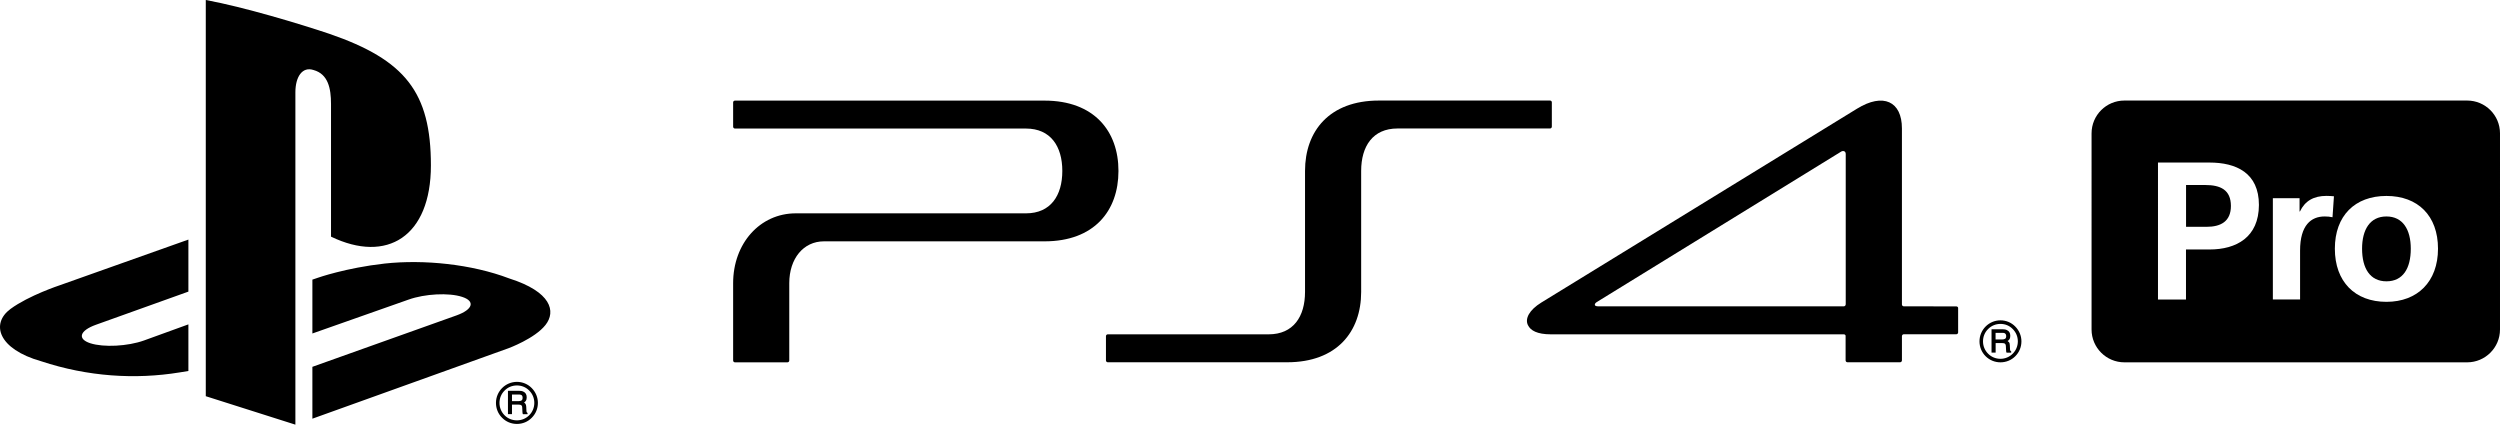 <?xml version="1.0" encoding="utf-8"?>
<!-- Generator: Adobe Illustrator 26.0.3, SVG Export Plug-In . SVG Version: 6.00 Build 0)  -->
<svg version="1.1" id="Layer_1" xmlns="http://www.w3.org/2000/svg" xmlns:xlink="http://www.w3.org/1999/xlink" x="0px" y="0px"
	 viewBox="0 0 3839 652.1" style="enable-background:new 0 0 3839 652.1;" xml:space="preserve">
<style type="text/css">
	.st0{fill:#FFFFFF;}
	.st1{fill:#00439B;}
</style>
<g>
	<path d="M505.7,51.9C622.3,92,661.7,141.8,661.7,254c0,109.3-67.5,150.9-153.4,109.4V159.6c0-23.9-4.4-45.9-26.9-52.1
		c-17.2-5.6-27.8,10.4-27.8,34.3v510.3L316,608.4V0C374.6,10.8,459.8,36.5,505.7,51.9 M479.8,642.9l300.9-108.1
		c0,0,40.4-14.8,56.9-35.7c16.5-20.8,9.2-51-55.8-71.6c-57.6-21.9-131-29.3-191-22.8c-59.9,6.7-102.6,21.8-102.6,21.8l-8.5,2.9v82.7
		l147.6-52c25.1-9,62-10.9,82.4-4.2c20.4,6.6,16.5,19.4-8.6,28.4l-221.4,79V642.9z M63.4,554.8c71.5,23.6,144.1,28.2,212.3,17.1
		c4.4-0.7,9.2-1.5,13.6-2.2v-71.6l-68.1,24.7c-25.1,9-62,10.9-82.5,4.3c-20.3-6.6-16.5-19.4,8.6-28.4l142-50.9v-79.9L91.9,438
		c0,0-47.7,15.7-75.9,36.5C-14.3,497-3.2,536,63.4,554.8 M774.8,637.7c5,5.1,11.8,7.8,19,7.8c14.7,0,26.7-11.9,26.7-26.8
		c0-7.1-2.7-13.9-7.8-18.9c-5-5.2-11.7-7.9-18.9-7.9c-7.2,0-14,2.7-19,7.9c-5.1,5-7.8,11.8-7.8,18.9
		C767,625.9,769.8,632.7,774.8,637.7 M793.8,651c-8.7,0-16.7-3.3-22.8-9.5c-6.1-6-9.4-14.2-9.4-22.8c0-17.7,14.4-32.3,32.2-32.3
		c8.6,0,16.8,3.4,22.8,9.6c6,6.1,9.4,14.2,9.4,22.7c0,8.6-3.3,16.7-9.4,22.8C810.6,647.7,802.4,651,793.8,651 M800.3,606.4
		c-0.9-0.4-2-0.6-3.5-0.6h-10.6v10.2h10c2,0,3.6-0.4,4.7-1.1c1.1-0.8,1.6-2.1,1.6-4.1C802.5,608.5,801.8,607.1,800.3,606.4
		 M809.6,633.8l0.5,0.2v0.5v0.8v0.8h-0.8h-5.7h-0.5l-0.3-0.4c-0.2-0.4-0.3-0.8-0.4-1.4c-0.1-0.5-0.1-1.5-0.2-2.8l-0.3-5.7
		c0-2-0.7-3.2-2-3.9c-0.8-0.3-2.2-0.6-3.9-0.6h-9.8v13.9v0.8h-0.8h-4.6h-0.8v-0.8v-34.4v-0.7h0.8h15.9c2.7,0,5,0.3,6.8,1.2
		c3.5,1.5,5.3,4.5,5.3,8.8c0,2.2-0.4,4-1.4,5.5c-0.7,1.1-1.6,1.9-2.7,2.6c0.8,0.4,1.6,1.1,2.1,1.8c0.8,1.1,1.2,2.5,1.3,4.8l0.2,4.6
		c0.1,1.3,0.2,2.2,0.2,2.8C808.8,633.1,809.2,633.6,809.6,633.8"/>
	<path d="M3386.3,284.1h-29.4v64.2h31.5c21.5,0,37.4-8,37.4-32.1C3425.7,291.5,3409.8,284.1,3386.3,284.1"/>
	<path d="M3664.6,332.4c-25.3,0-37.4,20.3-37.4,49.5c0,30.3,12.3,50.1,37.4,50.1c25.3,0,37.4-19.7,37.4-50.1
		C3702,352.7,3689.9,332.4,3664.6,332.4"/>
	<path d="M3788.6,154.4h-526.4c-27.8,0-50.4,22.5-50.4,50.4V506c0,27.8,22.6,50.4,50.4,50.4h526.4c27.8,0,50.4-22.6,50.4-50.4V204.8
		C3839,176.9,3816.4,154.4,3788.6,154.4 M3393,383.1h-36.2v76.9h-43V249.6h79c41.2,0,76,15.9,76,65.1
		C3468.7,364.5,3434,383.1,3393,383.1 M3581.8,333.6c-3.8-0.9-8-1.2-12.1-1.2c-20.6,0-37.7,13.2-37.7,52.4v75.1h-41.8V304.4h41v20.3
		h0.6c7.7-16.2,21.2-23.9,40.7-23.9c3.8,0,7.9,0.3,11.5,0.6L3581.8,333.6z M3664.6,463.5c-48.3,0-79.2-30.9-79.2-81.6
		c0-50.7,30.9-81,79.2-81c48.3,0,79.2,30.3,79.2,81C3743.8,432.5,3712.3,463.5,3664.6,463.5"/>
	<path d="M2380.3,154.4l-262.8,0c-76.2,0-113.5,47-113.5,108.1v185.8c0,37.8-17.9,65.1-55.9,65.1h-247c-1.6,0-2.8,1.3-2.8,2.8v37.3
		c0,1.5,1.3,2.8,2.8,2.8h275.5c76.2,0,113.6-46.9,113.6-108V262.5c0-37.9,17.9-65.2,55.8-65.2h234.2c1.6,0,2.8-1.3,2.8-2.8v-37.3
		C2383.1,155.7,2381.8,154.4,2380.3,154.4"/>
	<path d="M1604,154.5l-475.4,0c-1.6,0-2.8,1.2-2.8,2.8v37.3c0,1.6,1.3,2.8,2.9,2.8h446.8c37.8,0,55.8,27.3,55.8,65.1
		s-17.9,65.1-55.8,65.1H1222c-54.9,0-96.2,46.1-96.2,107.3l0,118.7c0,1.6,1.3,2.8,2.8,2.8h80.6c1.6,0,2.8-1.3,2.8-2.8V434.9
		c0-37.9,21.8-64.3,53.2-64.3H1604c76.2,0,113.5-46.8,113.5-108C1717.6,201.5,1680.2,154.5,1604,154.5"/>
	<path d="M3004.1,470.5l-83.5-0.1h2.9c-1.6,0-2.9-1.3-2.9-2.8V197.2c0-41.5-28.7-55.2-69.1-30.2L2367,464.5
		c-19,11.7-25.4,24.9-20.8,34.6c4,8.5,14.4,14.3,35.4,14.3l450,0c1.3,0.1,2.3,1,2.5,2.1v37.9c0,1.6,1.3,2.9,2.8,2.9h80.9
		c1.5,0,2.8-1.3,2.8-2.9v-37.2c0-1.6,1.3-2.9,2.8-2.9h80.6c1.6,0,2.9-1.3,2.9-2.8v-37.3C3007.1,471.8,3005.7,470.5,3004.1,470.5
		 M2834.2,467.5c0,1.6-1.3,2.9-2.8,2.9h-377.2c-3.1,0-4.7-0.8-5.1-1.9c-0.4-1.8,0.6-3,2.8-4.6l375.4-231.1c2.6-1.6,7-1.3,7,3.8
		V467.5z"/>
	<path d="M3045.1,524.2c0-7.1,2.7-13.9,7.8-18.9c5-5.1,11.8-7.9,19-7.9c7.2,0,13.9,2.7,18.9,7.9c5.1,5.1,7.8,11.8,7.8,18.9
		c0,14.8-12,26.8-26.7,26.8c-7.2,0-14-2.8-19-7.9C3047.9,538.1,3045.1,531.4,3045.1,524.2 M3071.9,556.4c8.6,0,16.8-3.3,22.8-9.4
		c6.1-6.1,9.4-14.2,9.4-22.8c0-8.6-3.4-16.6-9.4-22.7c-6-6.2-14.2-9.6-22.8-9.6c-17.8,0-32.2,14.5-32.2,32.3
		c0,8.6,3.3,16.7,9.4,22.8C3055.2,553.1,3063.3,556.4,3071.9,556.4"/>
	<path d="M3080.7,516.1c0,2-0.5,3.3-1.6,4.1c-1.1,0.7-2.7,1.1-4.7,1.1h-10v-10.2h10.6c1.4,0,2.6,0.2,3.5,0.6
		C3079.9,512.6,3080.7,513.9,3080.7,516.1 M3087.8,539.2c-0.4-0.2-0.8-0.7-1.1-1.6c0-0.6-0.2-1.5-0.2-2.7l-0.2-4.6
		c-0.1-2.2-0.4-3.7-1.3-4.8c-0.6-0.7-1.3-1.3-2.1-1.8c1.1-0.7,2-1.6,2.7-2.6c1-1.4,1.4-3.2,1.4-5.5c0-4.3-1.8-7.2-5.3-8.8
		c-1.9-0.9-4.1-1.2-6.8-1.2H3059h-0.8v0.7v34.4v0.8h0.8h4.7h0.8v-0.8v-13.9h9.8c1.8,0,3.1,0.3,3.9,0.6c1.2,0.6,1.9,1.9,2,3.9
		l0.3,5.7c0.1,1.3,0.2,2.3,0.2,2.8c0.1,0.6,0.3,1,0.4,1.4l0.3,0.4h0.5h5.7h0.8v-0.8v-0.8v-0.5L3087.8,539.2"/>
</g>
</svg>
